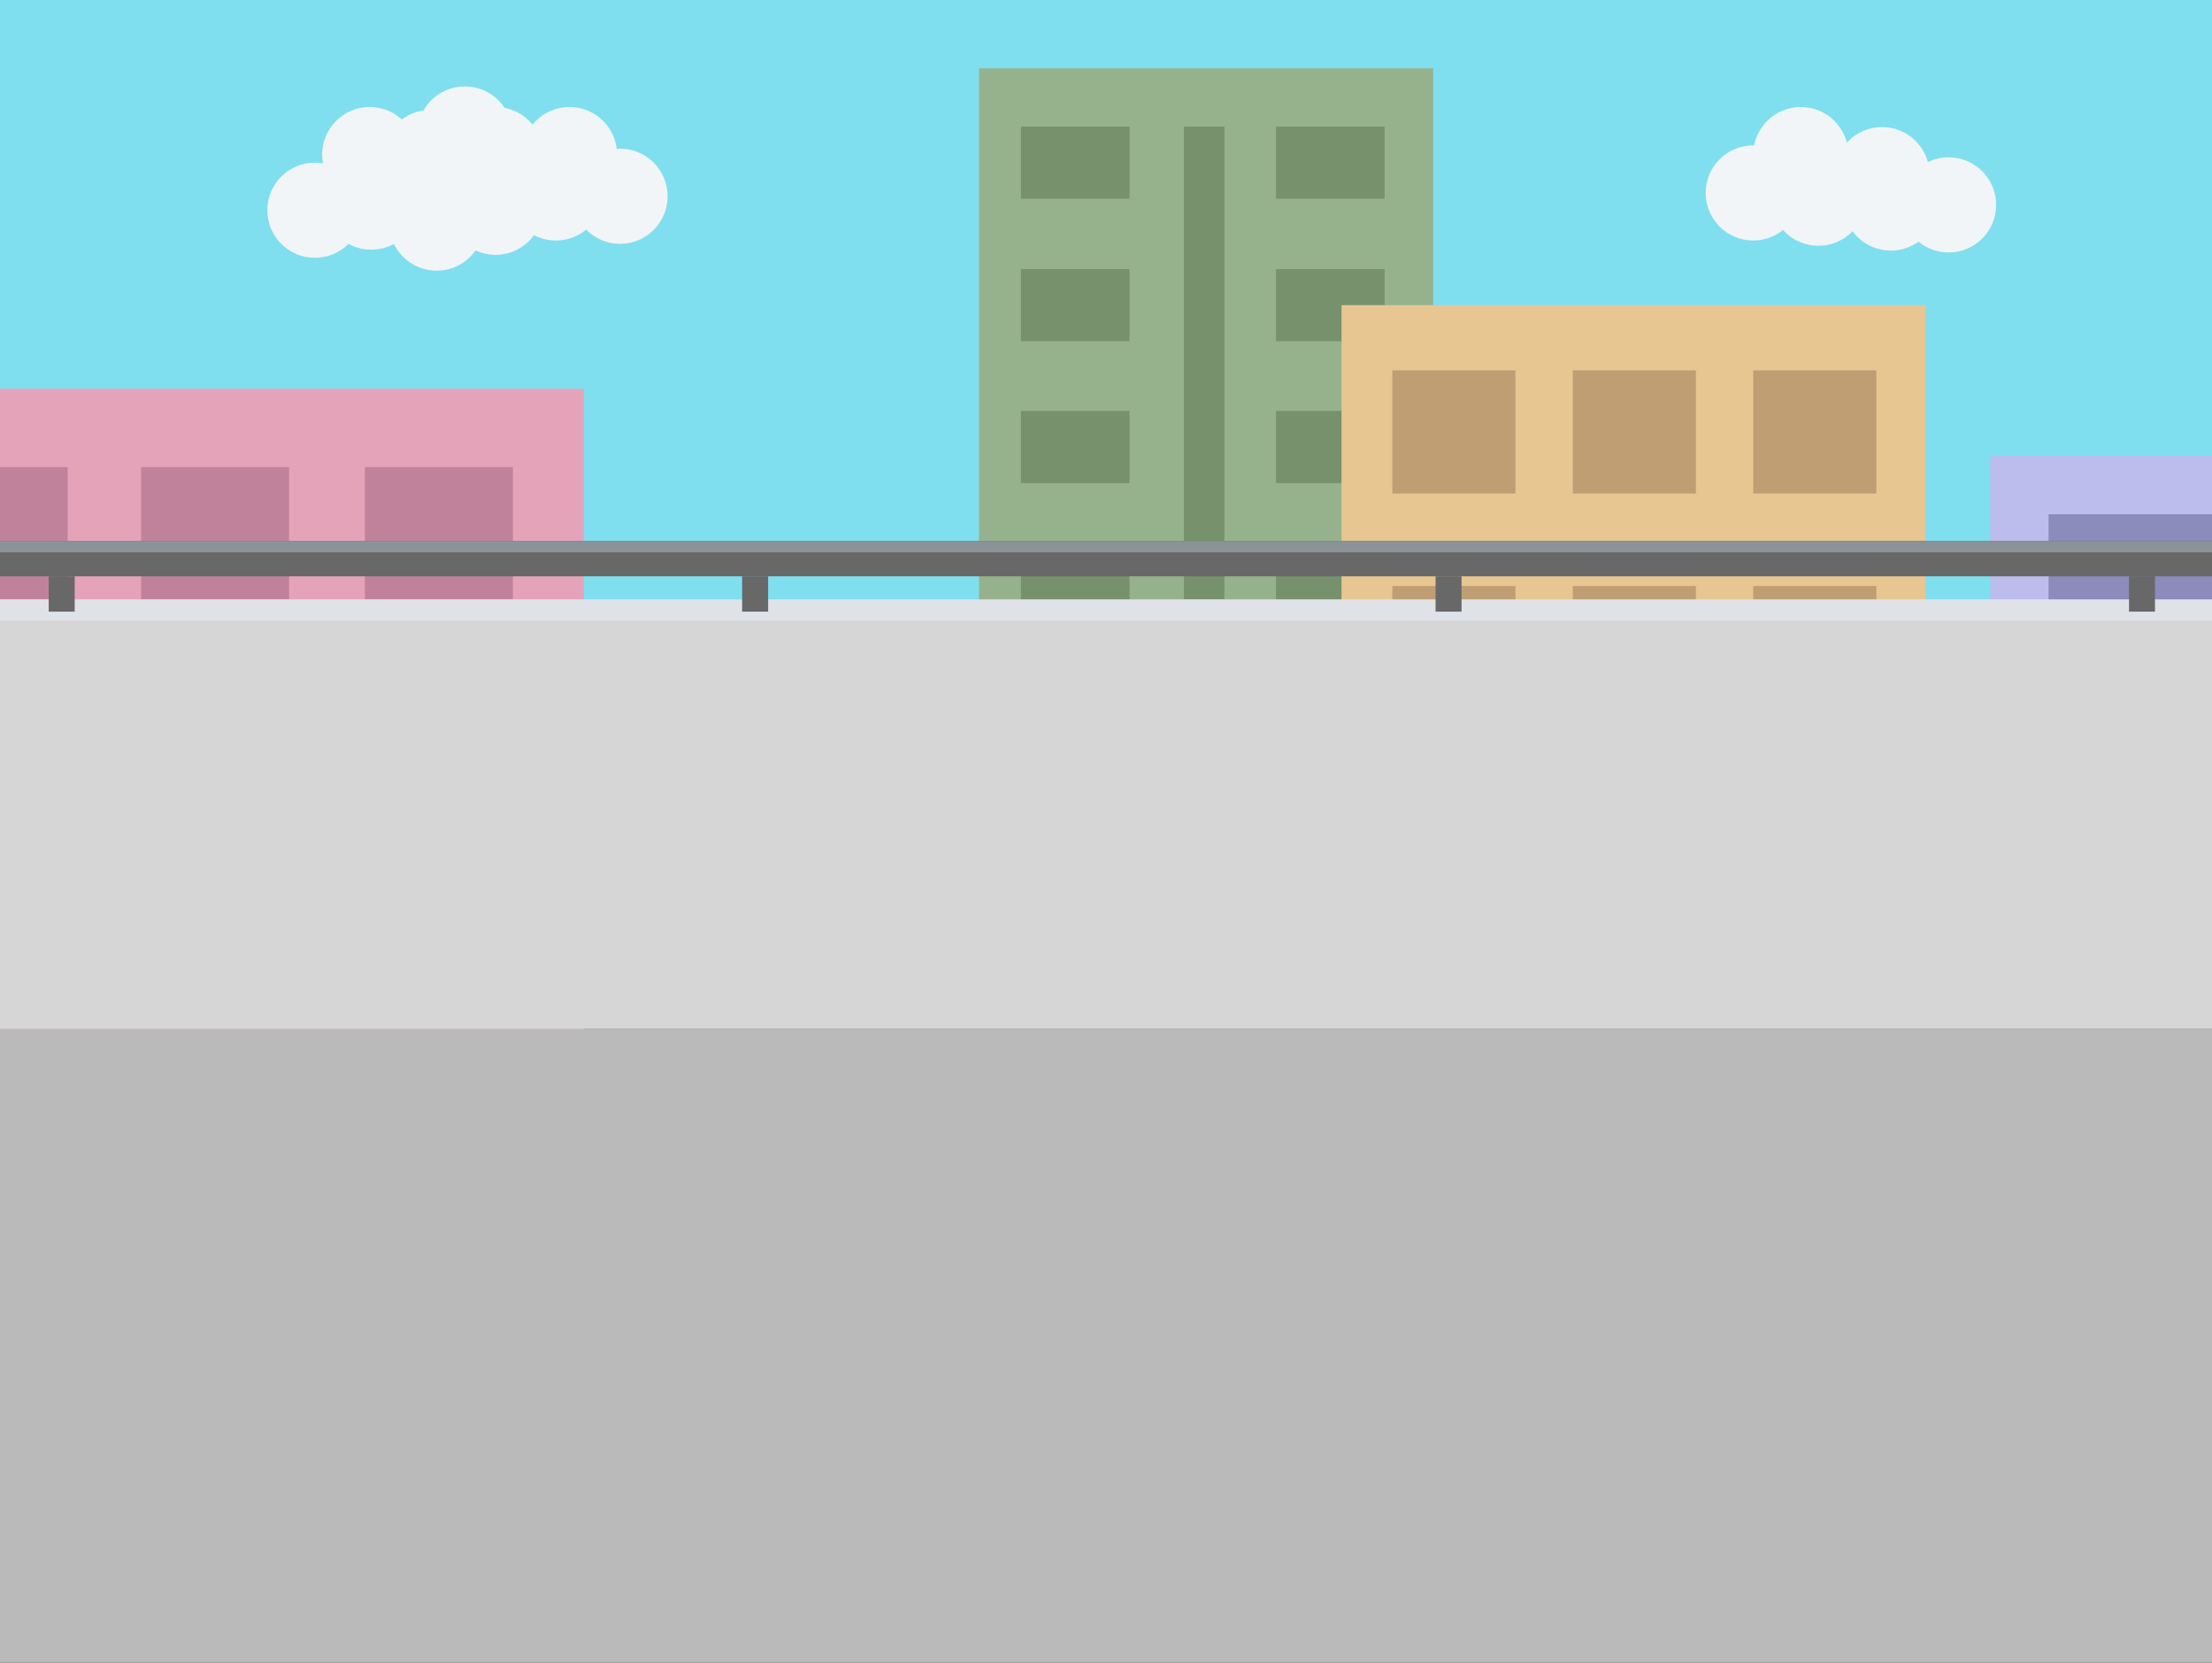 <svg xmlns="http://www.w3.org/2000/svg" width="1002.04" height="753" viewBox="0 0 1002.04 753"><rect x="0" y="0" width="1002.04" height="753" fill="#333333" stroke="none"/><rect width="1002.04" height="465.81" fill="#7fdfef"/><rect x="443.5" y="30.95" width="205.74" height="412.3" fill="#96b28d"/><rect x="462.47" y="57.33" width="49.2" height="32.67" fill="#77916d"/><rect x="578.03" y="57.33" width="49.2" height="32.67" fill="#77916d"/><rect x="462.47" y="121.86" width="49.2" height="32.67" fill="#77916d"/><rect x="578.03" y="121.86" width="49.2" height="32.67" fill="#77916d"/><rect x="462.47" y="186.09" width="49.2" height="32.67" fill="#77916d"/><rect x="578.03" y="186.09" width="49.2" height="32.67" fill="#77916d"/><rect x="462.47" y="249.05" width="49.2" height="32.67" fill="#77916d"/><rect x="578.03" y="249.05" width="49.2" height="32.67" fill="#77916d"/><rect x="536.33" y="57.33" width="18.33" height="214.11" fill="#77916d"/><rect y="176.08" width="264.46" height="306" fill="#e5a3b9"/><rect x="165.28" y="211.55" width="67.06" height="59.9" fill="#bf829a"/><rect x="63.92" y="211.55" width="67.06" height="59.9" fill="#bf829a"/><rect y="211.55" width="30.64" height="59.9" fill="#bf829a"/><rect x="607.71" y="138.19" width="264.46" height="306" fill="#e8c691"/><rect x="794.22" y="167.72" width="55.78" height="55.78" fill="#bf9e73"/><rect x="712.47" y="167.72" width="55.78" height="55.78" fill="#bf9e73"/><rect x="630.71" y="167.72" width="55.78" height="55.78" fill="#bf9e73"/><rect x="794.22" y="265.38" width="55.78" height="55.78" fill="#bf9e73"/><rect x="712.47" y="265.38" width="55.78" height="55.78" fill="#bf9e73"/><rect x="630.71" y="265.38" width="55.78" height="55.78" fill="#bf9e73"/><rect x="901.63" y="206.5" width="100.41" height="230.13" fill="#bcbced"/><rect x="928" y="232.9" width="74.04" height="58.28" fill="#8b8bbc"/><rect y="466" width="1002.04" height="287" fill="#bababa"/><rect y="277" width="1002.04" height="189" fill="#d6d6d6"/><rect y="271.44" width="1002.04" height="9.56" fill="#dfe3e8"/><rect y="245" width="1002.04" height="16" fill="#686868"/><rect y="245" width="1002.04" height="5.11" fill="#8a9399"/><rect x="22.07" y="261" width="11.77" height="16" fill="#686868"/><rect x="336.19" y="261" width="11.77" height="16" fill="#686868"/><rect x="650.32" y="261" width="11.77" height="16" fill="#686868"/><rect x="964.44" y="261" width="11.77" height="16" fill="#686868"/><circle cx="142.64" cy="95.21" r="21.54" fill="#f2f5f7"/><circle cx="168.14" cy="91.54" r="21.54" fill="#f2f5f7"/><circle cx="197.81" cy="101.04" r="21.54" fill="#f2f5f7"/><circle cx="224.48" cy="93.88" r="21.54" fill="#f2f5f7"/><circle cx="251.81" cy="87.38" r="21.54" fill="#f2f5f7"/><circle cx="280.89" cy="88.88" r="21.54" fill="#f2f5f7"/><circle cx="794.22" cy="87.38" r="21.54" fill="#f2f5f7"/><circle cx="815.77" cy="70" r="21.54" fill="#f2f5f7"/><circle cx="823.72" cy="89.76" r="21.54" fill="#f2f5f7"/><circle cx="852.56" cy="79.09" r="21.54" fill="#f2f5f7"/><circle cx="882.72" cy="92.79" r="21.54" fill="#f2f5f7"/><circle cx="856.56" cy="91.95" r="21.54" fill="#f2f5f7"/><circle cx="257.99" cy="70" r="21.54" fill="#f2f5f7"/><circle cx="224.48" cy="70" r="21.54" fill="#f2f5f7"/><circle cx="194.98" cy="71.33" r="21.54" fill="#f2f5f7"/><circle cx="167.48" cy="70" r="21.54" fill="#f2f5f7"/><circle cx="210.57" cy="60.67" r="21.54" fill="#f2f5f7"/></svg>